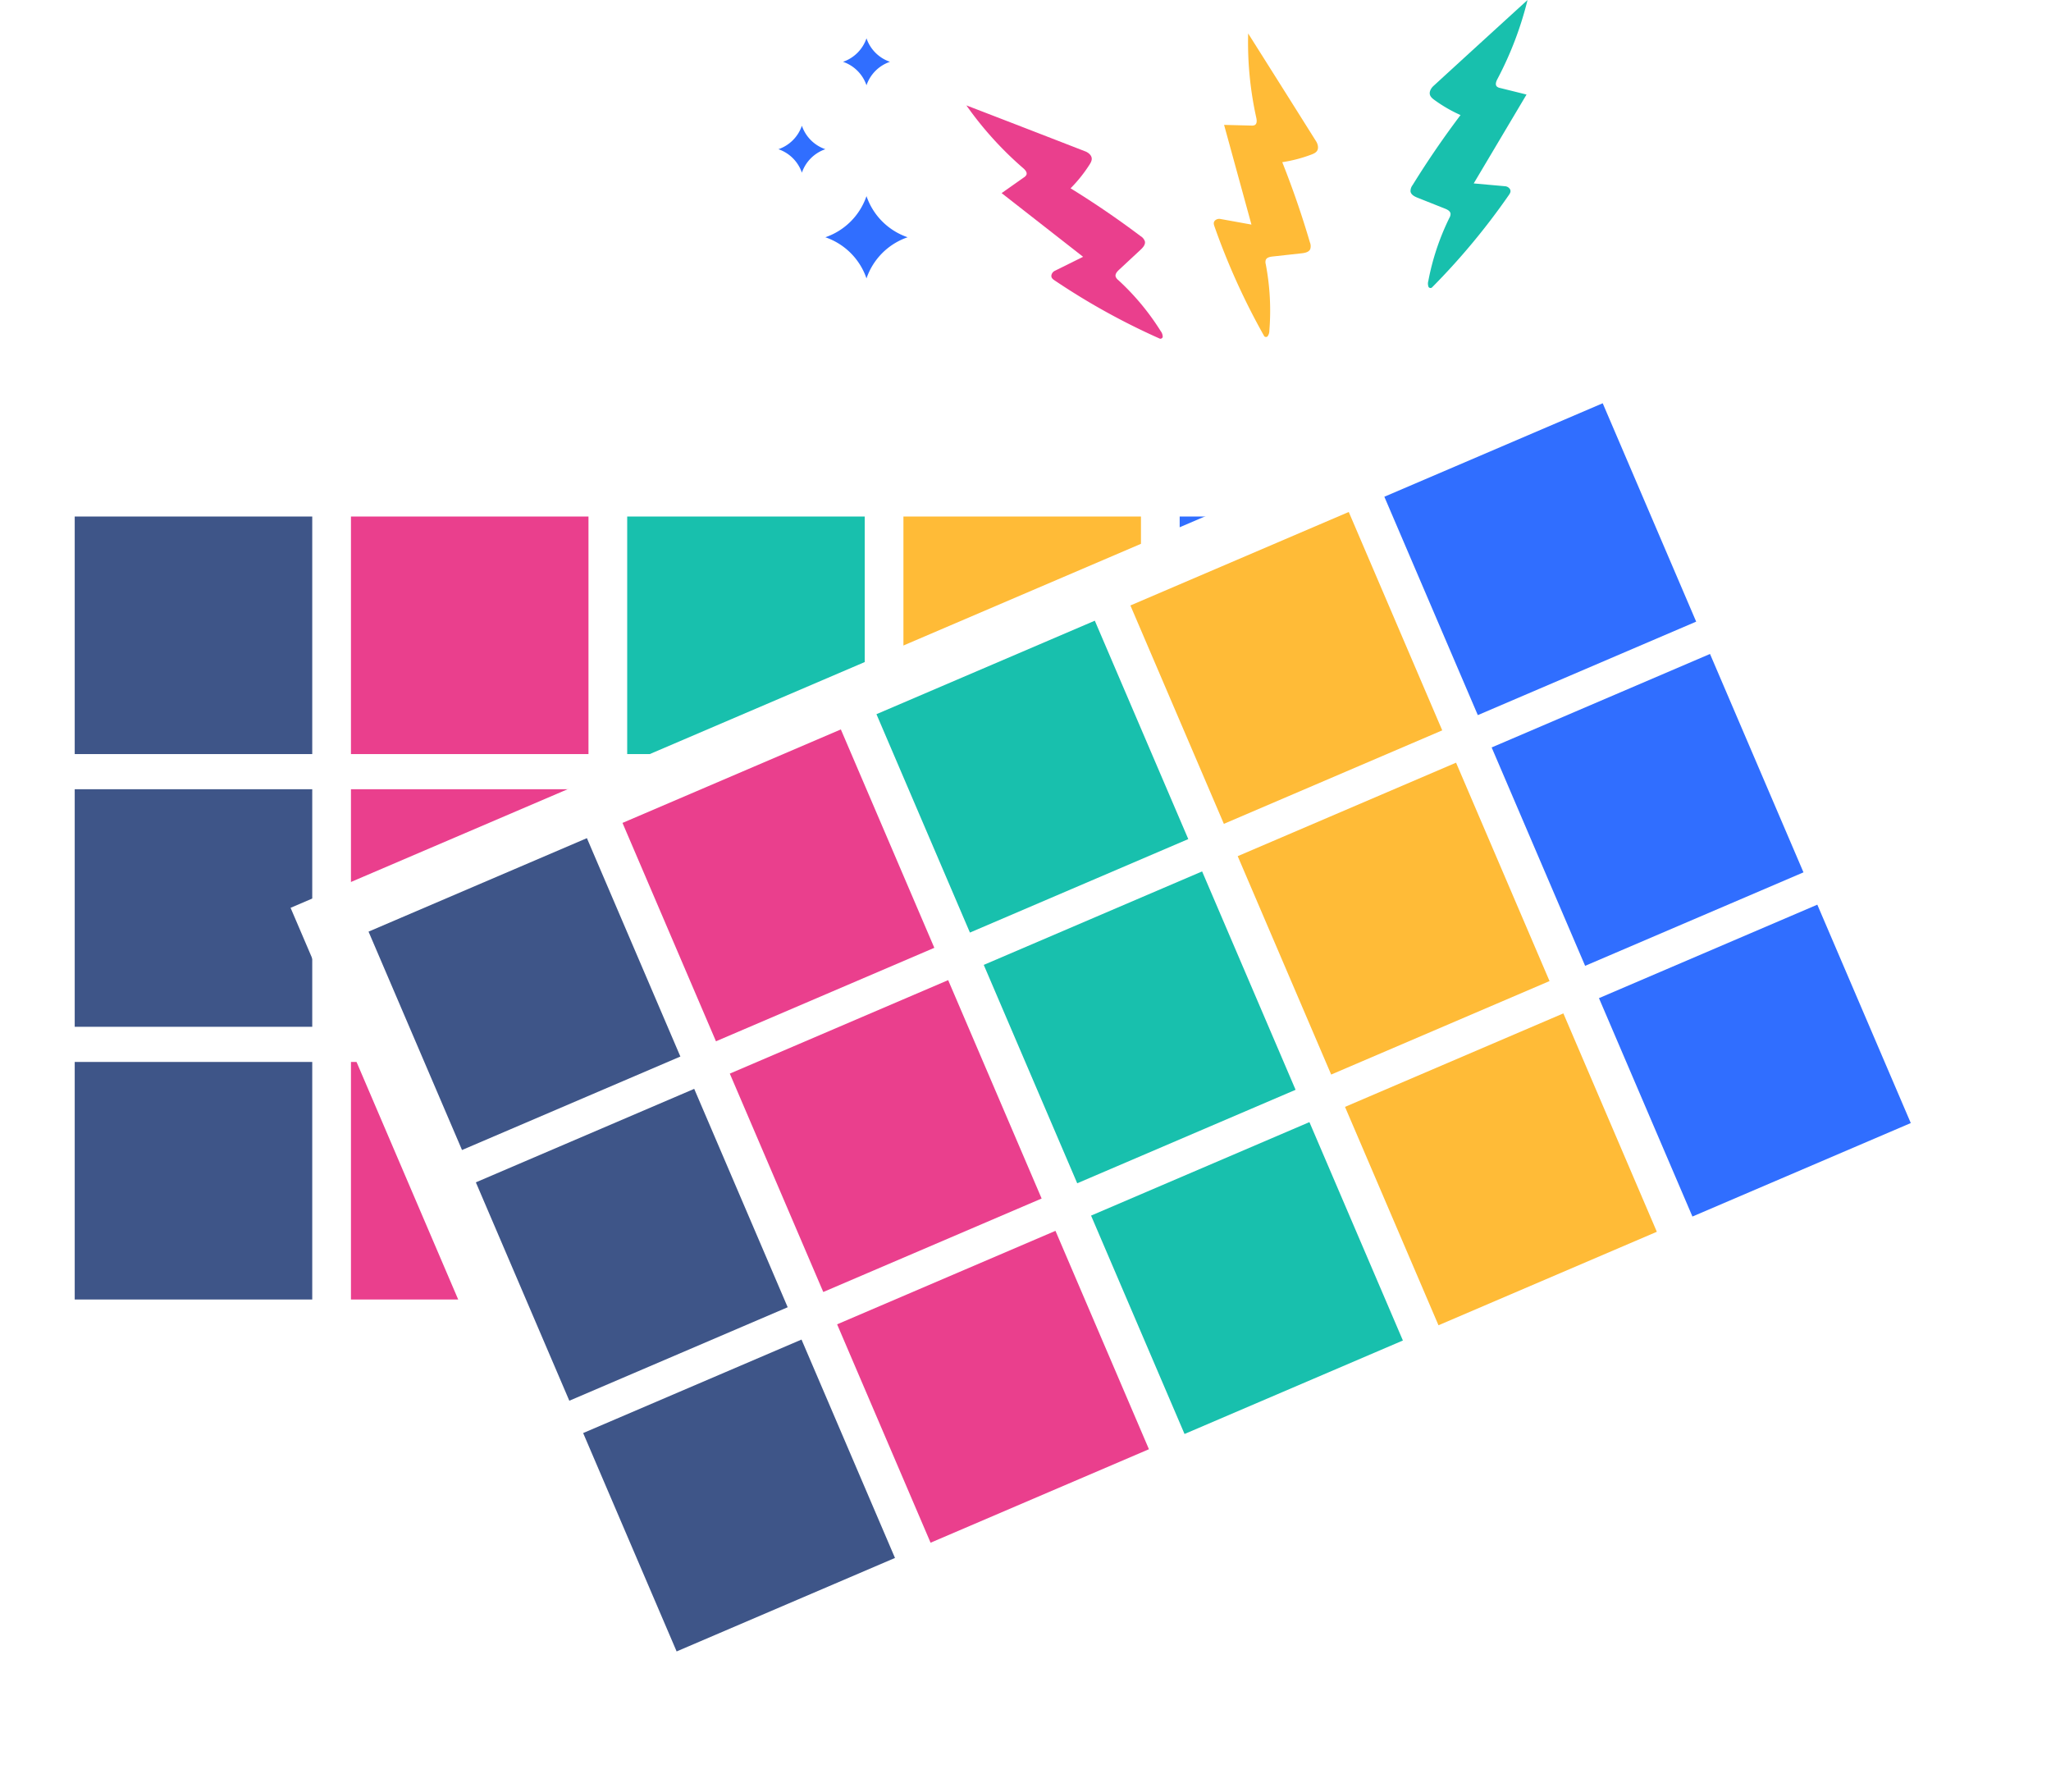 <svg xmlns="http://www.w3.org/2000/svg" xmlns:xlink="http://www.w3.org/1999/xlink" width="429.705" height="375.366" viewBox="0 0 429.705 375.366"><defs><style>.a{fill:#fff;}.b{fill:#3e5588;}.c{fill:#ea3f8d;}.d{fill:#18c0ad;}.e{fill:#ffbb37;}.f{fill:#306eff;}.g{filter:url(#c);}.h{filter:url(#a);}</style><filter id="a" x="0" y="91.431" width="321.16" height="205.561" filterUnits="userSpaceOnUse"><feOffset dx="4" dy="4" input="SourceAlpha"/><feGaussianBlur stdDeviation="1.5" result="b"/><feFlood flood-opacity="0.149"/><feComposite operator="in" in2="b"/><feComposite in="SourceGraphic"/></filter><filter id="c" x="56.38" y="62.821" width="373.325" height="312.545" filterUnits="userSpaceOnUse"><feOffset dx="4" dy="4" input="SourceAlpha"/><feGaussianBlur stdDeviation="1.5" result="d"/><feFlood flood-opacity="0.149"/><feComposite operator="in" in2="d"/><feComposite in="SourceGraphic"/></filter></defs><g transform="translate(-363.279 -1113.447)"><g transform="translate(363.779 1205.378)"><g class="h" transform="matrix(1, 0, 0, 1, -0.5, -91.93)"><rect class="a" width="312.16" height="196.561" transform="translate(0.5 91.93)"/></g><rect class="b" width="49.763" height="49.763" transform="translate(15.154 16.271)"/><rect class="c" width="49.763" height="49.763" transform="translate(73.029 16.271)"/><rect class="d" width="49.763" height="49.763" transform="translate(130.904 16.271)"/><rect class="e" width="49.763" height="49.763" transform="translate(188.779 16.271)"/><rect class="f" width="49.763" height="49.763" transform="translate(246.654 16.271)"/><rect class="b" width="49.763" height="49.763" transform="translate(15.154 73.399)"/><rect class="c" width="49.763" height="49.763" transform="translate(73.029 73.399)"/><rect class="d" width="49.763" height="49.763" transform="translate(130.904 73.399)"/><rect class="e" width="49.763" height="49.763" transform="translate(188.779 73.399)"/><rect class="f" width="49.763" height="49.763" transform="translate(246.654 73.399)"/><rect class="b" width="49.763" height="49.763" transform="translate(15.154 130.527)"/><rect class="c" width="49.763" height="49.763" transform="translate(73.029 130.527)"/><rect class="d" width="49.763" height="49.763" transform="translate(130.904 130.527)"/><rect class="e" width="49.763" height="49.763" transform="translate(188.779 130.527)"/><rect class="f" width="49.763" height="49.763" transform="translate(246.654 130.527)"/></g><g transform="translate(420.159 1176.768)"><g class="g" transform="matrix(1, 0, 0, 1, -56.88, -63.32)"><rect class="a" width="312.16" height="196.561" transform="translate(56.88 186.17) rotate(-23.17)"/></g><rect class="b" width="49.763" height="49.763" transform="translate(20.334 131.838) rotate(-23.174)"/><rect class="c" width="49.763" height="49.763" transform="translate(73.539 109.063) rotate(-23.174)"/><rect class="d" width="49.763" height="49.763" transform="translate(126.745 86.287) rotate(-23.174)"/><rect class="e" width="49.763" height="49.763" transform="translate(179.95 63.512) rotate(-23.174)"/><rect class="f" width="49.763" height="49.763" transform="translate(233.155 40.736) rotate(-23.174)"/><rect class="b" width="49.763" height="49.763" transform="translate(42.816 184.357) rotate(-23.174)"/><rect class="c" width="49.763" height="49.763" transform="translate(96.021 161.581) rotate(-23.174)"/><rect class="d" width="49.763" height="49.763" transform="translate(149.226 138.806) rotate(-23.174)"/><rect class="e" width="49.763" height="49.763" transform="translate(202.431 116.03) rotate(-23.174)"/><rect class="f" width="49.763" height="49.763" transform="translate(255.636 93.255) rotate(-23.174)"/><rect class="b" width="49.763" height="49.763" transform="translate(65.297 236.876) rotate(-23.174)"/><rect class="c" width="49.763" height="49.763" transform="translate(118.503 214.1) rotate(-23.174)"/><rect class="d" width="49.763" height="49.763" transform="translate(171.708 191.324) rotate(-23.174)"/><rect class="e" width="49.763" height="49.763" transform="translate(224.913 168.549) rotate(-23.174)"/><rect class="f" width="49.763" height="49.763" transform="translate(278.118 145.773) rotate(-23.174)"/></g><path class="f" d="M732.255,1199.194h0a13.848,13.848,0,0,1-8.617,8.617h0a13.848,13.848,0,0,1,8.617,8.617h0a13.851,13.851,0,0,1,8.617-8.617h0a13.851,13.851,0,0,1-8.617-8.617Z" transform="translate(-187.438 -44.662)"/><path class="f" d="M708.026,1168.418h0a7.905,7.905,0,0,1-4.918,4.918h0a7.9,7.9,0,0,1,4.918,4.918h0a7.905,7.905,0,0,1,4.918-4.918h0a7.906,7.906,0,0,1-4.918-4.918Z" transform="translate(-176.744 -28.632)"/><path class="f" d="M736.275,1130.2h0a7.9,7.9,0,0,1-4.918,4.918h0a7.9,7.9,0,0,1,4.918,4.918h0a7.9,7.9,0,0,1,4.918-4.918h0a7.906,7.906,0,0,1-4.918-4.918Z" transform="translate(-191.458 -8.724)"/><path class="c" d="M825.865,1208.4a144.3,144.3,0,0,1-22.071-12.212c-.378-.255-.788-.554-.666-1.135a1.333,1.333,0,0,1,.735-.89l5.893-2.925L792.69,1177.9l4.671-3.293a1.345,1.345,0,0,0,.52-.54c.21-.516-.261-1.038-.682-1.4a72.868,72.868,0,0,1-11.892-13.143q12.444,4.789,24.872,9.618a2.628,2.628,0,0,1,.936.589c.8.817.386,1.581-.031,2.233a29.836,29.836,0,0,1-3.95,4.929q7.563,4.664,14.67,10.018a2.057,2.057,0,0,1,.9,1.1c.144.684-.415,1.3-.928,1.774l-4.484,4.173c-.411.383-.861.887-.717,1.43a1.6,1.6,0,0,0,.533.712,51.658,51.658,0,0,1,8.907,10.706,2,2,0,0,1,.424,1.234.511.511,0,0,1-.577.357" transform="translate(-219.559 -23.999)"/><path class="e" d="M904.055,1191.493a144.28,144.28,0,0,1-10.419-22.972c-.151-.43-.3-.915.143-1.308a1.334,1.334,0,0,1,1.121-.275l6.474,1.171-5.732-20.885,5.713.145a1.343,1.343,0,0,0,.739-.122c.476-.289.41-.988.29-1.532a72.9,72.9,0,0,1-1.7-17.644q7.125,11.27,14.215,22.562a2.635,2.635,0,0,1,.4,1.031c.156,1.134-.634,1.5-1.357,1.773a29.863,29.863,0,0,1-6.111,1.6q3.283,8.256,5.79,16.794a2.062,2.062,0,0,1,.066,1.425c-.294.635-1.108.793-1.8.87l-6.088.671c-.558.062-1.22.2-1.428.719a1.6,1.6,0,0,0,0,.889,51.664,51.664,0,0,1,.755,13.906,2,2,0,0,1-.4,1.242.51.51,0,0,1-.676-.057" transform="translate(-275.904 -7.616)"/><path class="d" d="M983.948,1173.707a144.314,144.314,0,0,0,16.138-19.387c.26-.375.534-.8.209-1.3a1.334,1.334,0,0,0-1.009-.562l-6.552-.588,11.066-18.618-5.547-1.375a1.341,1.341,0,0,1-.68-.314c-.383-.405-.134-1.062.126-1.554a72.852,72.852,0,0,0,6.314-16.562q-9.858,8.977-19.688,17.985a2.625,2.625,0,0,0-.659.888c-.451,1.052.214,1.614.838,2.069a29.863,29.863,0,0,0,5.469,3.161q-5.356,7.09-10.037,14.658a2.06,2.06,0,0,0-.441,1.356c.114.691.858,1.059,1.508,1.317l5.693,2.262c.522.207,1.123.514,1.186,1.072a1.6,1.6,0,0,1-.238.857,51.638,51.638,0,0,0-4.416,13.208,2,2,0,0,0,.053,1.3.511.511,0,0,0,.667.124" transform="translate(-320.697)"/></g></svg>